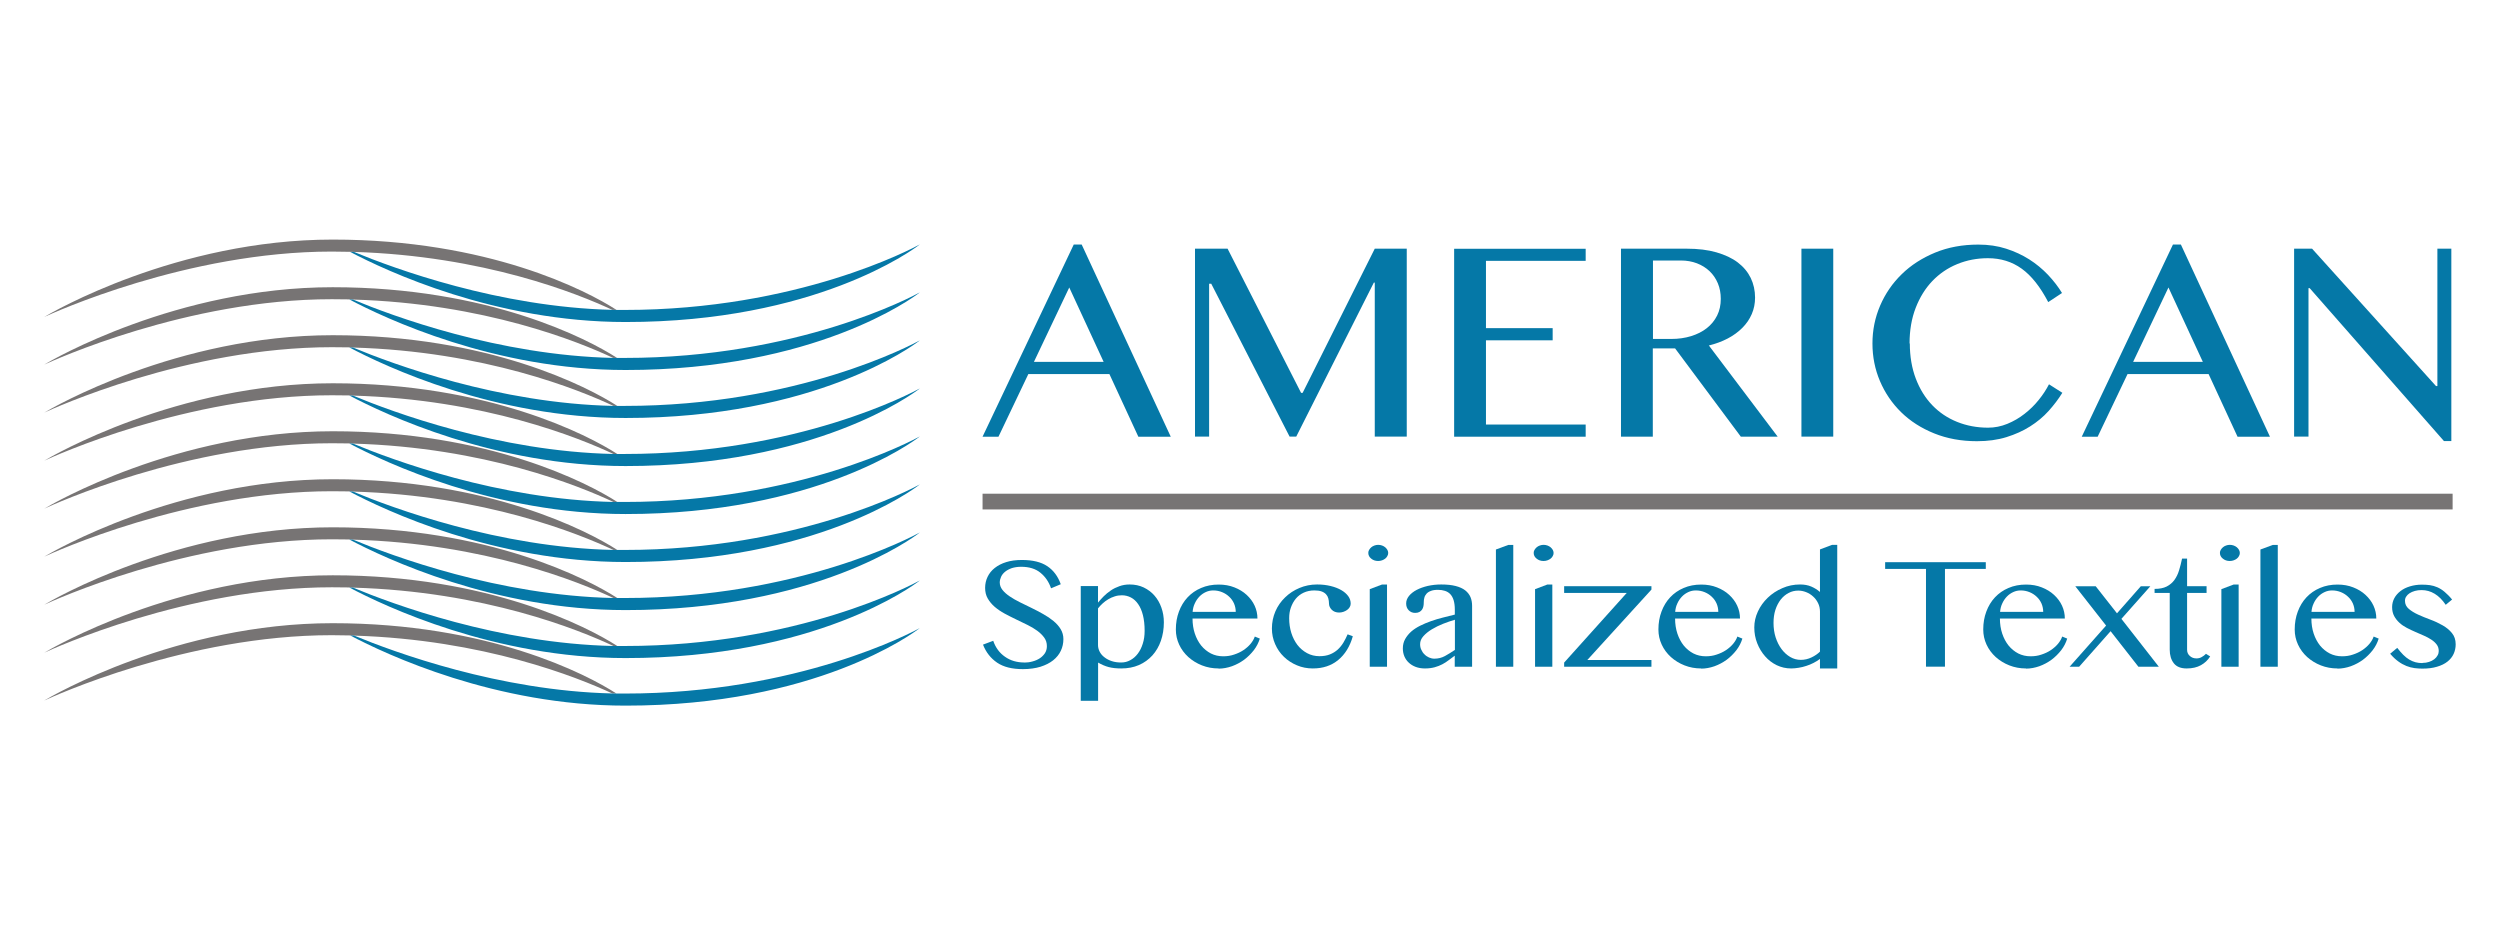 <?xml version="1.0" encoding="UTF-8"?><svg id="b" xmlns="http://www.w3.org/2000/svg" viewBox="0 0 293.85 111.1"><defs><style>.c{fill:#777474;}.d{fill:#0578a7;}</style></defs><path class="c" d="M72.47,36.43c-.17,0-.33,0-.5-.01-4.08-1.91-15.11-6.35-30.38-6.81-.15,0-.31,0-.46-.01-.7-.02-1.41-.03-2.13-.03-17.04,0-32.84,7.25-33.81,7.69.89-.53,15.59-9.1,33.91-9.1s29.84,5.99,33.37,8.27Z"/><path class="c" d="M72.54,42.07c-.15,0-.32,0-.47,0-4.01-1.89-15.15-6.42-30.59-6.86-.14,0-.29-.01-.44-.02-.67-.01-1.35-.02-2.04-.02-17.04,0-32.84,7.25-33.81,7.69.89-.53,15.59-9.1,33.91-9.1s30,6.08,33.44,8.32Z"/><path class="c" d="M72.56,47.71c-.15,0-.31,0-.46,0-3.99-1.88-15.14-6.42-30.61-6.86-.14,0-.29-.01-.44-.02-.67-.01-1.35-.02-2.04-.02-17.04,0-32.84,7.24-33.81,7.69.89-.53,15.59-9.1,33.91-9.1s30.02,6.09,33.46,8.32Z"/><path class="c" d="M72.56,53.36c-.15,0-.31,0-.46,0-3.99-1.88-15.14-6.42-30.61-6.86-.14,0-.29-.01-.44-.02-.67-.01-1.35-.02-2.04-.02-17.04,0-32.84,7.24-33.81,7.69.89-.53,15.59-9.1,33.91-9.1s30.02,6.09,33.46,8.32Z"/><path class="c" d="M72.56,59c-.15,0-.31,0-.46,0-3.99-1.88-15.14-6.42-30.61-6.86-.14,0-.29-.01-.44-.02-.67-.01-1.35-.02-2.04-.02-17.04,0-32.84,7.24-33.81,7.69.89-.53,15.59-9.1,33.91-9.1s30.02,6.09,33.46,8.32Z"/><path class="c" d="M72.56,64.64c-.15,0-.31,0-.46,0-3.99-1.88-15.14-6.42-30.61-6.86-.14,0-.29-.01-.44-.02-.67-.01-1.35-.02-2.04-.02-17.04,0-32.84,7.24-33.81,7.69.89-.53,15.59-9.1,33.91-9.1s30.02,6.09,33.46,8.32Z"/><path class="c" d="M72.56,70.29c-.15,0-.31,0-.46,0-3.99-1.88-15.14-6.42-30.61-6.86-.14,0-.29-.01-.44-.02-.67-.01-1.35-.02-2.04-.02-17.04,0-32.84,7.24-33.81,7.69.89-.53,15.59-9.1,33.91-9.1s30.02,6.09,33.46,8.32Z"/><path class="c" d="M72.56,75.93c-.15,0-.31,0-.46,0-3.99-1.88-15.14-6.42-30.61-6.86-.14,0-.29-.01-.44-.02-.67-.01-1.35-.02-2.04-.02-17.04,0-32.84,7.24-33.81,7.69.89-.53,15.59-9.1,33.91-9.1s30.02,6.09,33.46,8.32Z"/><path class="c" d="M72.47,81.52c-.17,0-.33,0-.5-.01-4.08-1.9-15.1-6.33-30.36-6.8-.15-.01-.31-.01-.47-.02-.71-.02-1.42-.03-2.15-.03-17.04,0-32.84,7.24-33.81,7.69.89-.53,15.59-9.1,33.91-9.1s29.84,5.99,33.37,8.27Z"/><path class="d" d="M108.09,73.84c-.82.64-12.29,9.1-34.56,9.1-15.28,0-28.05-5.97-32.37-8.25.16,0,.32,0,.47.02,4.73,1.95,17.04,6.49,30.36,6.8.17,0,.33,0,.5.01.32,0,.64,0,.95,0,20.33,0,33.85-7.24,34.66-7.69Z"/><path class="d" d="M108.09,68.25c-.82.64-12.29,9.1-34.56,9.1-15.4,0-28.25-6.06-32.48-8.3.15,0,.3.01.44.02,4.65,1.93,17.12,6.57,30.61,6.86.15,0,.31,0,.46,0,.29,0,.58,0,.87,0,20.33,0,33.85-7.24,34.66-7.69Z"/><path class="d" d="M108.09,62.61c-.82.64-12.29,9.1-34.56,9.1-15.4,0-28.25-6.06-32.48-8.3.15,0,.3.01.44.02,4.65,1.93,17.12,6.57,30.61,6.86.15,0,.31,0,.46,0,.29,0,.58,0,.87,0,20.33,0,33.85-7.24,34.66-7.69Z"/><path class="d" d="M108.09,56.96c-.82.64-12.29,9.1-34.56,9.1-15.4,0-28.25-6.06-32.48-8.3.15,0,.3.01.44.02,4.65,1.93,17.12,6.57,30.61,6.86.15,0,.31,0,.46,0,.29,0,.58,0,.87,0,20.33,0,33.85-7.24,34.66-7.69Z"/><path class="d" d="M108.09,51.32c-.82.64-12.29,9.1-34.56,9.1-15.4,0-28.25-6.06-32.48-8.3.15,0,.3.01.44.02,4.65,1.93,17.12,6.57,30.61,6.86.15,0,.31,0,.46,0,.29,0,.58,0,.87,0,20.33,0,33.85-7.24,34.66-7.69Z"/><path class="d" d="M108.09,45.68c-.82.64-12.29,9.1-34.56,9.1-15.4,0-28.25-6.06-32.48-8.3.15,0,.3.01.44.02,4.65,1.93,17.12,6.57,30.61,6.86.15,0,.31,0,.46,0,.29,0,.58,0,.87,0,20.33,0,33.85-7.24,34.66-7.69Z"/><path class="d" d="M108.09,40.03c-.82.64-12.29,9.1-34.56,9.1-15.4,0-28.25-6.06-32.48-8.3.15,0,.3.01.44.02,4.65,1.93,17.12,6.57,30.61,6.86.15,0,.31,0,.46,0,.29,0,.58,0,.87,0,20.33,0,33.85-7.24,34.66-7.69Z"/><path class="d" d="M108.09,34.39c-.82.64-12.29,9.1-34.56,9.1-15.4,0-28.25-6.06-32.48-8.3.15,0,.3.01.44.02,4.64,1.93,17.11,6.56,30.59,6.86.15,0,.32,0,.47,0,.3,0,.59,0,.88,0,20.33,0,33.85-7.24,34.66-7.69Z"/><path class="d" d="M108.09,28.75c-.82.64-12.29,9.1-34.56,9.1-15.3,0-28.08-5.98-32.39-8.25.15,0,.31,0,.46.01,4.72,1.95,17.04,6.49,30.38,6.81.17,0,.33,0,.5.01.32,0,.64,0,.95,0,20.33,0,33.85-7.24,34.66-7.69Z"/><path class="d" d="M127.14,28.74l10.47,22.59h-3.81l-3.4-7.36h-9.53l-3.51,7.36h-1.87l10.72-22.59h.94ZM121.53,42.53h8.19l-4.04-8.74-4.15,8.74Z"/><path class="d" d="M140.46,29.23h3.83l8.64,16.95h.18l8.48-16.95h3.76v22.09h-3.76v-18.1h-.11l-9.12,18.1h-.78l-9.21-17.97h-.25v17.97h-1.66v-22.09Z"/><path class="d" d="M186.38,29.23v1.43h-11.72v7.91h7.84v1.43h-7.84v9.9h11.72v1.43h-15.46v-22.09h15.46Z"/><path class="d" d="M190.53,29.23h7.71c1.34,0,2.51.14,3.51.43,1,.29,1.84.68,2.51,1.19.67.51,1.17,1.11,1.52,1.82.34.71.51,1.48.51,2.31,0,.7-.13,1.34-.39,1.94-.26.6-.63,1.14-1.11,1.62-.48.48-1.05.9-1.72,1.25-.67.35-1.41.62-2.21.82l8.09,10.72h-4.33l-7.73-10.38h-2.62v10.38h-3.74v-22.09ZM194.27,39.84h2.17c.84,0,1.61-.11,2.33-.33.71-.22,1.33-.53,1.85-.94.52-.41.92-.9,1.21-1.48.29-.58.43-1.23.43-1.96,0-.66-.11-1.27-.34-1.82-.23-.55-.55-1.03-.97-1.43-.42-.4-.92-.71-1.49-.93-.58-.22-1.21-.33-1.89-.33h-3.28v9.22Z"/><path class="d" d="M211.74,29.23h3.74v22.09h-3.74v-22.09Z"/><path class="d" d="M224.48,40.36c0,1.54.24,2.93.71,4.16.47,1.23,1.12,2.27,1.94,3.12.82.85,1.79,1.5,2.91,1.95,1.12.45,2.33.68,3.64.68.77,0,1.53-.15,2.26-.45.73-.3,1.41-.69,2.03-1.18.62-.48,1.18-1.03,1.66-1.63.49-.6.89-1.22,1.21-1.84l1.57,1c-.46.74-1,1.45-1.62,2.14-.62.69-1.35,1.29-2.17,1.81-.82.52-1.75.94-2.78,1.26-1.03.32-2.19.48-3.47.48-1.84,0-3.52-.31-5.03-.92s-2.81-1.44-3.88-2.49c-1.07-1.05-1.9-2.27-2.49-3.66-.59-1.39-.88-2.86-.88-4.42s.3-3.04.9-4.44c.6-1.4,1.45-2.64,2.54-3.7,1.09-1.07,2.41-1.91,3.93-2.54,1.53-.63,3.22-.94,5.07-.94,1.19,0,2.28.16,3.27.48,1,.32,1.9.74,2.72,1.26.82.52,1.55,1.13,2.2,1.81.65.69,1.2,1.4,1.65,2.14l-1.62,1.07c-.94-1.8-1.98-3.11-3.12-3.93-1.14-.82-2.46-1.23-3.97-1.23-1.28,0-2.48.23-3.6.69-1.13.46-2.1,1.13-2.93,1.99-.83.87-1.48,1.92-1.96,3.16-.48,1.24-.72,2.64-.72,4.19Z"/><path class="d" d="M256.34,28.74l10.47,22.59h-3.81l-3.4-7.36h-9.53l-3.51,7.36h-1.87l10.72-22.59h.93ZM250.73,42.53h8.19l-4.04-8.74-4.15,8.74Z"/><path class="d" d="M269.66,29.23h2.1l14.57,16.15h.16v-16.15h1.64v22.61h-.87l-15.78-17.97h-.14v17.45h-1.69v-22.09Z"/><rect class="c" x="115.49" y="58.03" width="172.79" height="1.85"/><path class="d" d="M120.38,77.88c.33,0,.65-.04.97-.13.32-.08.61-.21.86-.37.25-.16.45-.37.61-.6.15-.24.23-.51.23-.83,0-.38-.1-.71-.31-1-.21-.29-.48-.56-.82-.81-.34-.25-.73-.48-1.16-.69-.44-.21-.88-.43-1.34-.65-.46-.22-.91-.45-1.34-.68-.44-.24-.82-.5-1.16-.79s-.61-.62-.82-.98c-.21-.36-.31-.78-.31-1.25s.1-.91.29-1.3c.19-.4.47-.75.84-1.04.37-.29.82-.53,1.35-.69.53-.17,1.15-.25,1.85-.25,1.26,0,2.25.24,2.98.73.73.49,1.25,1.19,1.58,2.12l-1.14.48c-.26-.76-.68-1.37-1.25-1.83-.57-.47-1.33-.7-2.27-.7-.42,0-.78.06-1.1.16-.31.11-.57.25-.78.42-.21.17-.37.37-.47.59-.1.22-.16.45-.16.67,0,.32.11.61.32.88.21.27.5.52.85.76.35.24.76.47,1.2.69.45.22.91.45,1.37.67.47.23.93.47,1.37.72.45.25.85.52,1.2.81.35.29.64.61.85.96.21.35.32.74.32,1.17,0,.49-.1.95-.3,1.37-.2.43-.5.8-.9,1.12-.4.32-.9.57-1.49.76-.59.18-1.29.28-2.07.28-1.27,0-2.28-.25-3.03-.76-.75-.51-1.31-1.22-1.66-2.12l1.2-.45c.28.81.74,1.43,1.39,1.88.64.45,1.4.67,2.27.67Z"/><path class="d" d="M127.02,68.89h2.04v1.94c.2-.24.42-.49.67-.74.25-.25.53-.48.84-.69.31-.21.64-.37,1.01-.5.36-.13.76-.2,1.2-.2.61,0,1.16.12,1.65.35.49.24.92.55,1.27.96.35.4.62.87.81,1.41.19.54.29,1.11.29,1.73,0,.78-.12,1.5-.35,2.17-.23.66-.57,1.24-1,1.72-.44.48-.96.86-1.58,1.13-.62.27-1.31.4-2.08.4-.56,0-1.05-.05-1.47-.16-.42-.11-.83-.29-1.25-.53v4.49h-2.04v-13.47ZM129.06,75.81c0,.29.07.55.2.8.13.25.32.47.56.65.24.19.53.34.86.45.34.11.7.16,1.1.16s.74-.09,1.07-.27c.34-.18.63-.43.88-.76.25-.33.45-.72.59-1.18.15-.46.22-.96.22-1.52,0-.7-.07-1.31-.2-1.83s-.32-.96-.56-1.3c-.24-.35-.52-.61-.85-.78-.33-.17-.68-.26-1.06-.26-.3,0-.58.04-.85.13-.27.08-.52.2-.76.34-.24.14-.46.31-.66.49-.2.18-.38.38-.54.58v4.3Z"/><path class="d" d="M143.23,78.57c-.69,0-1.34-.12-1.95-.36-.61-.24-1.14-.57-1.6-.98-.46-.42-.82-.9-1.08-1.46-.26-.56-.39-1.15-.39-1.78,0-.76.12-1.46.36-2.1.24-.65.58-1.21,1.02-1.68.44-.47.97-.84,1.59-1.1.62-.27,1.31-.4,2.07-.4.67,0,1.29.11,1.84.33.56.22,1.04.51,1.44.88.4.37.72.79.94,1.27.22.48.33.98.33,1.51h-7.63c0,.64.09,1.23.27,1.77.18.54.43,1.01.75,1.41.32.39.7.7,1.14.93.44.22.92.33,1.45.33.44,0,.87-.06,1.27-.2.4-.13.77-.3,1.1-.52.33-.22.61-.47.84-.74.23-.28.4-.56.5-.86l.59.24c-.15.49-.38.94-.71,1.37-.33.42-.71.8-1.14,1.12-.44.32-.91.57-1.43.76-.52.18-1.04.28-1.56.28ZM145.25,71.94c0-.36-.07-.69-.2-1-.14-.31-.32-.57-.57-.8-.24-.23-.52-.41-.84-.54-.32-.13-.66-.2-1.03-.2-.31,0-.6.06-.88.19-.28.13-.53.3-.75.53-.22.23-.4.49-.54.8-.15.31-.23.64-.26,1h5.08Z"/><path class="d" d="M154.32,78.57c-.67,0-1.3-.12-1.88-.37-.58-.24-1.1-.58-1.53-1-.44-.42-.78-.92-1.03-1.49-.25-.57-.38-1.18-.38-1.83,0-.71.14-1.39.41-2.02s.66-1.18,1.14-1.64c.48-.47,1.04-.84,1.69-1.11.64-.27,1.33-.41,2.07-.41.57,0,1.1.06,1.59.18s.9.28,1.25.48c.35.2.62.44.82.71.2.27.29.57.29.89,0,.14-.04.28-.12.41-.08.13-.18.24-.31.33-.13.09-.28.17-.44.22-.16.05-.32.08-.48.08-.37,0-.66-.11-.88-.33-.21-.22-.32-.46-.32-.72,0-.22-.03-.42-.08-.61-.05-.19-.14-.35-.27-.49-.13-.14-.3-.25-.52-.33-.22-.08-.51-.12-.85-.12-.46,0-.88.09-1.25.26-.37.17-.68.41-.93.71-.25.3-.44.65-.58,1.04-.14.39-.2.81-.2,1.26,0,.6.08,1.18.25,1.72.17.54.41,1.01.72,1.42.31.4.69.72,1.13.96.44.24.93.36,1.46.36.47,0,.88-.07,1.23-.21.35-.14.65-.33.91-.56.26-.24.48-.51.67-.82.19-.31.35-.64.5-.98l.61.23c-.34,1.2-.92,2.13-1.72,2.79-.8.66-1.79.99-2.97.99Z"/><path class="d" d="M161.99,64.04c.16,0,.32.03.46.08.14.05.26.12.37.21.1.09.19.19.25.3.06.11.1.23.1.36s-.03.25-.1.37c-.06.12-.15.22-.25.3-.1.08-.23.15-.37.2-.14.05-.29.08-.46.08-.32,0-.59-.09-.82-.28-.23-.18-.34-.41-.34-.67,0-.13.03-.25.1-.36.06-.11.15-.21.25-.3.1-.09.23-.16.37-.21.14-.05.29-.08.44-.08ZM161,69.25l1.43-.54h.6v9.66h-2.03v-9.12Z"/><path class="d" d="M173.03,78.37h-2.04v-1.3c-.24.17-.47.34-.7.52-.23.18-.48.34-.76.49-.27.14-.57.26-.9.35-.33.09-.71.14-1.14.14-.4,0-.76-.06-1.08-.18-.32-.12-.6-.29-.82-.5-.23-.21-.4-.46-.52-.74-.12-.29-.18-.6-.18-.93,0-.41.09-.78.27-1.1.18-.32.42-.62.71-.88.3-.26.65-.49,1.05-.69.4-.2.83-.38,1.28-.54.45-.16.92-.3,1.4-.42.48-.12.95-.24,1.4-.35v-.59c0-.44-.05-.8-.14-1.1-.09-.29-.22-.53-.39-.71-.17-.18-.38-.31-.63-.39-.24-.08-.52-.12-.82-.12-.34,0-.63.04-.84.13-.22.08-.39.19-.51.33s-.21.29-.25.46c-.05.17-.07.35-.07.52s-.01.33-.04.48c-.03.15-.08.28-.16.4-.08.11-.18.21-.31.28-.13.07-.3.11-.5.11-.32,0-.57-.11-.77-.32-.2-.21-.29-.47-.29-.79s.11-.6.33-.88c.22-.27.52-.51.9-.71.38-.2.81-.35,1.31-.47.5-.11,1.02-.17,1.58-.17.67,0,1.24.06,1.7.18.46.12.84.29,1.12.51s.49.49.62.79c.13.31.19.65.19,1.03v7.16ZM170.99,72.85c-.44.13-.89.28-1.37.47-.48.19-.92.41-1.32.65-.4.24-.73.51-.99.8-.26.29-.39.6-.39.94,0,.24.04.46.14.66.09.21.21.39.37.54.15.16.33.28.53.37.2.09.41.14.63.14.45,0,.87-.1,1.25-.31.38-.21.77-.45,1.17-.72v-3.54Z"/><path class="d" d="M177.87,78.37h-2.04v-13.78l1.46-.54h.58v14.33Z"/><path class="d" d="M181.43,64.04c.16,0,.32.03.46.08.14.05.26.12.37.21.1.09.19.19.25.3.06.11.1.23.1.36s-.03.25-.1.37c-.06.12-.15.22-.25.3-.1.08-.23.15-.37.2-.14.05-.29.08-.46.08-.32,0-.59-.09-.82-.28-.23-.18-.34-.41-.34-.67,0-.13.03-.25.1-.36.06-.11.15-.21.25-.3.1-.09.23-.16.37-.21.14-.05.29-.08.44-.08ZM180.43,69.25l1.43-.54h.6v9.66h-2.03v-9.12Z"/><path class="d" d="M183.85,77.88l7.36-8.19h-7.36v-.79h10.26v.4l-7.54,8.28h7.54v.79h-10.26v-.49Z"/><path class="d" d="M199.95,78.57c-.69,0-1.34-.12-1.95-.36-.61-.24-1.14-.57-1.6-.98-.46-.42-.82-.9-1.08-1.46-.26-.56-.39-1.15-.39-1.78,0-.76.12-1.46.36-2.1.24-.65.58-1.21,1.02-1.68.44-.47.97-.84,1.59-1.1.62-.27,1.31-.4,2.07-.4.67,0,1.29.11,1.84.33.56.22,1.04.51,1.44.88.4.37.72.79.94,1.27.22.48.33.98.33,1.51h-7.63c0,.64.09,1.23.27,1.77.18.54.43,1.01.75,1.41.32.39.7.7,1.14.93.44.22.92.33,1.45.33.44,0,.87-.06,1.27-.2.4-.13.77-.3,1.1-.52.33-.22.61-.47.84-.74.23-.28.4-.56.5-.86l.59.24c-.15.49-.38.94-.71,1.37-.33.42-.71.8-1.14,1.12-.44.32-.91.57-1.43.76-.52.18-1.04.28-1.56.28ZM201.97,71.94c0-.36-.07-.69-.2-1-.14-.31-.32-.57-.57-.8-.24-.23-.52-.41-.84-.54-.32-.13-.66-.2-1.03-.2-.31,0-.6.06-.88.19-.28.13-.53.3-.75.53-.22.23-.4.49-.54.8-.15.31-.23.64-.26,1h5.08Z"/><path class="d" d="M213.92,77.45c-.24.18-.49.33-.76.47-.27.14-.56.26-.85.35-.29.1-.59.17-.9.22-.3.05-.6.08-.88.08-.6,0-1.16-.13-1.69-.38-.53-.26-.98-.6-1.37-1.05-.39-.44-.7-.95-.93-1.54-.23-.58-.34-1.2-.34-1.85s.14-1.26.42-1.87c.28-.61.67-1.15,1.16-1.62.49-.47,1.06-.85,1.72-1.13.65-.29,1.35-.43,2.08-.43.5,0,.93.08,1.31.24.37.16.72.37,1.03.64v-5l1.43-.54h.6v14.53h-2.03v-1.12ZM213.92,71.91c0-.37-.07-.71-.22-1.01-.15-.31-.34-.57-.59-.79-.24-.22-.51-.39-.82-.51-.3-.12-.61-.18-.92-.18-.41,0-.79.09-1.14.28-.35.18-.66.44-.93.78-.26.34-.47.74-.62,1.2-.15.47-.22.98-.22,1.54,0,.6.08,1.17.25,1.7.17.52.4.98.69,1.37.29.39.63.7,1.02.93.39.23.81.34,1.25.34s.86-.1,1.26-.29c.4-.19.73-.42.99-.68v-4.67Z"/><path class="d" d="M233.41,66.08v.79h-4.8v11.49h-2.23v-11.49h-4.8v-.79h11.84Z"/><path class="d" d="M238.13,78.57c-.69,0-1.34-.12-1.95-.36-.61-.24-1.14-.57-1.6-.98-.46-.42-.82-.9-1.08-1.46-.26-.56-.39-1.15-.39-1.78,0-.76.12-1.46.36-2.1.24-.65.58-1.21,1.02-1.68.44-.47.97-.84,1.59-1.1.62-.27,1.31-.4,2.07-.4.67,0,1.29.11,1.84.33.56.22,1.04.51,1.44.88.4.37.72.79.94,1.27.22.48.33.98.33,1.51h-7.63c0,.64.09,1.23.27,1.77.18.54.43,1.01.75,1.41.32.39.7.7,1.14.93.44.22.92.33,1.45.33.44,0,.87-.06,1.27-.2.4-.13.77-.3,1.1-.52.33-.22.61-.47.84-.74.23-.28.4-.56.5-.86l.59.24c-.15.49-.38.94-.71,1.37-.33.42-.71.8-1.14,1.12-.44.32-.91.57-1.43.76-.52.18-1.04.28-1.56.28ZM240.16,71.94c0-.36-.07-.69-.2-1-.14-.31-.32-.57-.57-.8-.24-.23-.52-.41-.84-.54-.32-.13-.66-.2-1.03-.2-.31,0-.6.06-.88.19-.28.13-.53.3-.75.53-.22.23-.4.49-.54.8-.15.31-.23.64-.26,1h5.08Z"/><path class="d" d="M244.38,78.37h-1.12l4.29-4.84-3.62-4.62h2.4l2.5,3.18,2.8-3.18h1.12l-3.4,3.83,4.4,5.63h-2.4l-3.27-4.18-3.7,4.18Z"/><path class="d" d="M259.78,77.16c-.27.44-.64.78-1.09,1.03-.45.25-1.01.38-1.66.38-.69,0-1.2-.2-1.52-.61-.32-.41-.48-.94-.48-1.59v-6.68h-1.78v-.47c.57,0,1.04-.09,1.42-.28.37-.19.68-.45.91-.77.24-.33.42-.71.55-1.14.13-.43.25-.89.35-1.37h.59v3.24h2.29v.79h-2.29v6.68c0,.29.1.53.31.72.21.2.47.3.79.3.23,0,.43-.05.62-.16.19-.1.35-.23.5-.38l.5.31Z"/><path class="d" d="M262.09,64.04c.16,0,.32.03.46.08.14.05.26.12.37.21.1.09.19.19.25.3.06.11.1.23.1.36s-.03.25-.1.37c-.06.12-.15.22-.25.3-.1.08-.23.15-.37.2-.14.05-.29.08-.46.08-.32,0-.59-.09-.82-.28-.23-.18-.34-.41-.34-.67,0-.13.03-.25.1-.36.06-.11.15-.21.25-.3.1-.09.23-.16.37-.21.14-.05.29-.08.44-.08ZM261.1,69.25l1.43-.54h.6v9.66h-2.03v-9.12Z"/><path class="d" d="M267.73,78.37h-2.04v-13.78l1.46-.54h.58v14.33Z"/><path class="d" d="M274.74,78.57c-.69,0-1.34-.12-1.95-.36-.61-.24-1.14-.57-1.6-.98-.46-.42-.82-.9-1.08-1.46-.26-.56-.39-1.15-.39-1.78,0-.76.12-1.46.36-2.1.24-.65.58-1.21,1.02-1.68.44-.47.97-.84,1.59-1.1.62-.27,1.31-.4,2.07-.4.67,0,1.29.11,1.84.33.56.22,1.04.51,1.44.88.4.37.72.79.94,1.27.22.48.33.98.33,1.51h-7.63c0,.64.09,1.23.27,1.77.18.54.43,1.01.75,1.41.32.39.7.7,1.14.93.44.22.92.33,1.45.33.44,0,.87-.06,1.27-.2.4-.13.77-.3,1.1-.52.33-.22.61-.47.84-.74.23-.28.4-.56.5-.86l.59.24c-.15.49-.38.94-.71,1.37-.33.42-.71.8-1.14,1.12-.44.32-.91.57-1.43.76-.52.18-1.04.28-1.56.28ZM276.76,71.94c0-.36-.07-.69-.2-1-.14-.31-.32-.57-.57-.8-.24-.23-.52-.41-.84-.54-.32-.13-.66-.2-1.03-.2-.31,0-.6.06-.88.19-.28.13-.53.3-.75.53-.22.23-.4.49-.54.8-.15.31-.23.64-.26,1h5.08Z"/><path class="d" d="M284.75,77.92c.27,0,.53-.04.76-.12.24-.08.44-.18.61-.31.17-.13.3-.28.39-.45.1-.17.14-.34.14-.52,0-.29-.08-.55-.24-.76-.16-.21-.37-.41-.62-.57-.25-.17-.54-.32-.87-.47-.33-.15-.66-.29-1.01-.44s-.68-.31-1.01-.48c-.33-.17-.62-.37-.87-.6-.25-.23-.46-.49-.62-.79-.16-.3-.24-.65-.24-1.05,0-.38.09-.73.26-1.05.17-.32.42-.6.73-.84.31-.24.68-.42,1.11-.55.43-.13.89-.2,1.4-.2.34,0,.65.02.95.06.29.04.59.13.87.25.29.13.57.3.85.54s.58.53.88.9l-.75.62c-.39-.58-.82-1.01-1.3-1.3-.48-.29-.99-.43-1.53-.43-.29,0-.56.03-.8.1-.24.07-.45.16-.62.27-.17.11-.31.25-.4.4-.1.15-.14.31-.14.49,0,.38.15.69.44.94.29.25.66.48,1.1.68.44.2.92.4,1.44.59.52.19,1,.42,1.44.67.44.25.81.55,1.1.91.29.35.44.79.44,1.32,0,.4-.08.78-.24,1.13-.16.35-.4.65-.73.91-.33.26-.74.46-1.23.6-.49.15-1.06.22-1.71.22-.3,0-.61-.02-.93-.06-.32-.04-.64-.13-.95-.25-.32-.13-.64-.3-.96-.54-.32-.23-.64-.53-.95-.9l.83-.69c.25.32.48.59.71.82.23.23.46.41.69.55.24.14.48.25.74.32.25.07.53.1.82.1Z"/></svg>
